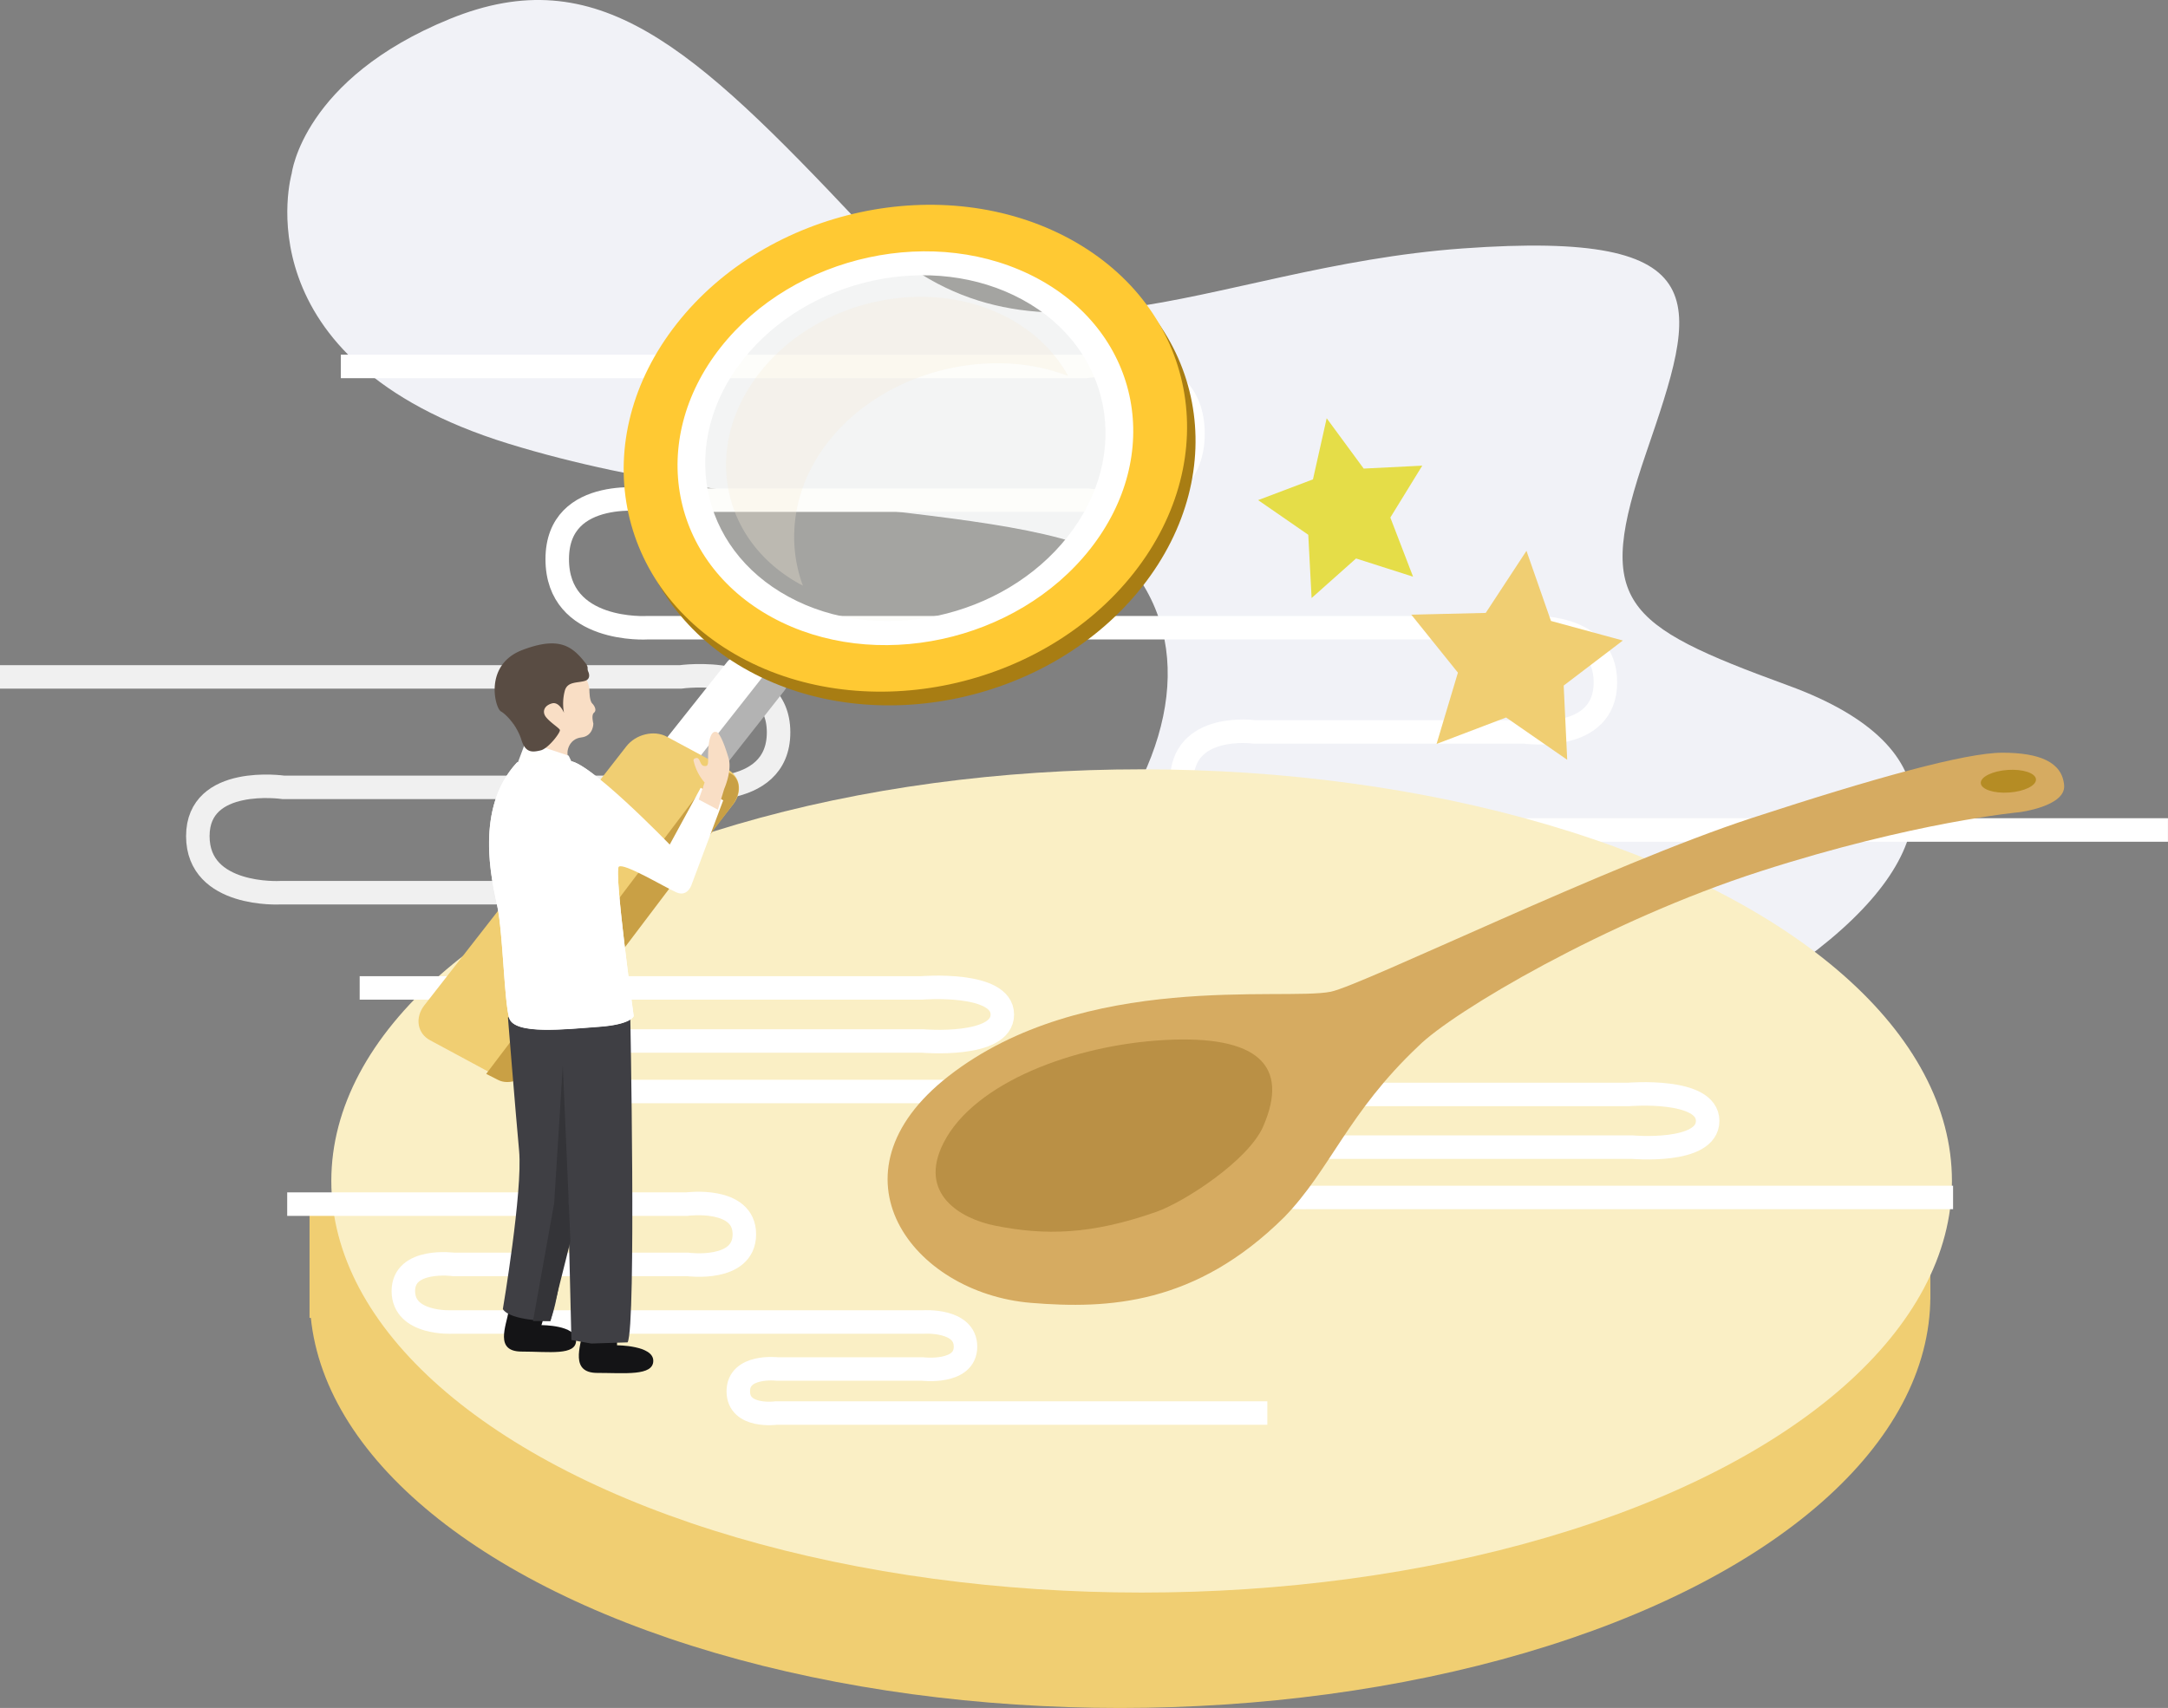 <svg xmlns="http://www.w3.org/2000/svg" viewBox="0 0 1106.86 872.19"><rect x="0" y="0" width="1106.86" height="872.19" fill="#808080" stroke="none"/><defs><style>.cls-1{fill:#f1f2f7;}.cls-2,.cls-3{fill:none;stroke-miterlimit:10;stroke-width:12px;}.cls-2{stroke:#fff;}.cls-3{stroke:#f0f0f0;}.cls-4{fill:#f0ce72;}.cls-5{fill:#faefc5;}.cls-6{fill:#fff;}.cls-7{fill:#b3b3b3;}.cls-8{fill:#a87d13;}.cls-9{fill:#f7f6ed;}.cls-10,.cls-9{opacity:0.3;isolation:isolate;}.cls-10{fill:#f4ead7;}.cls-11{fill:#c9a045;}.cls-12{fill:#ffc933;}.cls-13{fill:#141416;}.cls-14{fill:#3f3f44;}.cls-15{fill:#f9dec5;}.cls-16{fill:#fffffe;}.cls-17{fill:#343438;}.cls-18{fill:#594c43;}.cls-19{fill:#e5dd48;}.cls-20{fill:#d6ab61;}.cls-21{fill:#ba9045;}.cls-22{fill:#b58c24;}</style></defs><title>finder</title><g id="图层_4" data-name="图层 4"><path id="Path" class="cls-1" d="M163,180.41s-27.61,95.25,110.56,137.93,297.4,27.46,324.64,72.92,6.44,106.17-43.94,157.59S425.06,670.76,576.3,676.41s286.57-41.27,359.3-94.85,77.47-108.27-8.41-139.64-98.83-42.57-72.63-119,38.63-113.78-93.73-104.24S537,295,452.35,205.14,319,70.84,243.83,101.43,163,180.41,163,180.41Z" transform="translate(-14.07 -91.81)"/></g><g id="图层_1" data-name="图层 1"><path class="cls-2" d="M188.07,278.93H568.32s54.82-8.56,54.82,34.29-54,34-54,34H346.42s-47.86-7.8-47.86,30.14,46.07,35,46.07,35H793.71s40-3.24,40,27.9-41.18,25.32-41.18,25.32h-138s-37.14-5.23-37.14,25.33,35.91,24.74,35.91,24.74h467.61" transform="translate(-14.07 -91.81)"/><path class="cls-3" d="M14.07,437.48h347.4s50.1-7.1,50.1,28.3-49.3,28.1-49.3,28.1H158.77s-43.7-6.4-43.7,24.9,42.1,28.9,42.1,28.9h410.2" transform="translate(-14.07 -91.81)"/><g id="_1" data-name="1"><ellipse class="cls-4" cx="571.83" cy="661.99" rx="413.7" ry="210.2"/><rect class="cls-4" x="941.53" y="601.99" width="44" height="61.6"/><rect class="cls-4" x="158.03" y="611.39" width="44" height="61.6"/><ellipse class="cls-5" cx="582.85" cy="603.06" rx="413.7" ry="210.2"/></g><g id="_2-底座" data-name="2-底座"><path class="cls-2" d="M160.7,706.7h204s29.4-3.9,29.4,15.4-28.9,15.4-28.9,15.4H245.7S220,734,220,751.1s24.7,15.8,24.7,15.8H485.5s21.5-1.5,21.5,12.6-22,11.4-22,11.4H410.9S391,788.6,391,802.3s19.3,11.1,19.3,11.1H661.1" transform="translate(-14.07 -91.81)"/><path class="cls-2" d="M197.7,596.3H484.5s41.3-3.4,41.3,13.6-40.7,13.5-40.7,13.5h-168S281,620.3,281,635.3s34.8,13.9,34.8,13.9H654.5" transform="translate(-14.07 -91.81)"/><path class="cls-2" d="M566.1,650.7H845.6s40.3-3.4,40.3,13.5-38.6,13.4-38.6,13.4H683.5s-36.2-3.1-36.2,11.9,33.9,13.8,33.9,13.8h330" transform="translate(-14.07 -91.81)"/></g><g id="_2" data-name="2"><path class="cls-6" d="M412.1,443.8a5.42,5.42,0,0,0,1-1.8,127.85,127.85,0,0,1-25.6-14.1,10.61,10.61,0,0,0-2,1.7l-49.1,61.8c-2.3,2.9-1.7,6.7,1.5,8.4l15.1,8.1a8.37,8.37,0,0,0,10-2.2Z" transform="translate(-14.07 -91.81)"/><path class="cls-7" d="M414.6,444.4a7.81,7.81,0,0,0,1.1-2c-4-1.7-8-3.5-11.8-5.5l-54,68.6,5.8,3.2a8.07,8.07,0,0,0,10-2.2Z" transform="translate(-14.07 -91.81)"/><path class="cls-8" d="M564.7,220.9c-64.5-35.1-154.4-15.8-200.8,43.2s-31.8,135.3,32.6,170.4,154.4,15.8,200.8-43.2S629.2,256.1,564.7,220.9ZM412.6,414.1c-52.1-28.4-63.9-90.1-26.4-137.8s110.2-63.3,162.4-35,63.9,90.1,26.4,137.8S464.7,442.5,412.6,414.1Z" transform="translate(-14.07 -91.81)"/><path class="cls-9" d="M568.1,370.7c-36.5,46.4-107.2,61.6-157.9,34s-62.2-87.6-25.7-134,107.2-61.6,157.9-34S604.6,324.3,568.1,370.7Z" transform="translate(-14.07 -91.81)"/><path class="cls-10" d="M437.1,317.2c27.9-35.4,81.2-49.2,122.3-33.4-6.4-11.7-16.4-21.9-29.9-29.3-40.9-22.3-98-10-127.5,27.5s-20.2,85.9,20.7,108.2a8.26,8.26,0,0,1,1.3.7C415.3,367.5,419.1,340.1,437.1,317.2Z" transform="translate(-14.07 -91.81)"/><path class="cls-6" d="M550.1,226.9c-56.6-30.8-135.6-13.8-176.4,38s-28,118.8,28.7,149.6,135.6,13.8,176.4-38S606.8,257.7,550.1,226.9ZM416.6,396.5c-45.8-24.9-56.2-79.1-23.2-121s96.8-55.6,142.6-30.7,56.2,79.1,23.2,121S462.3,421.5,416.6,396.5Z" transform="translate(-14.07 -91.81)"/><path class="cls-4" d="M285.3,634.7c-4.9,6.3-14.2,8.5-20.7,5l-31-16.7c-6.5-3.5-7.8-11.5-2.9-17.8L333.8,473c4.9-6.3,14.2-8.5,20.7-5l31,16.7c6.5,3.5,7.8,11.5,2.9,17.8Z" transform="translate(-14.07 -91.81)"/><path class="cls-11" d="M386.9,486.7l-6.1-3.1L262.3,640.2l6.1,3.1c5.4,2.8,13.6-.1,18.4-6.5L387.9,503.1C392.7,496.8,392.2,489.4,386.9,486.7Z" transform="translate(-14.07 -91.81)"/><path class="cls-12" d="M560.4,213.9c-64.5-35.1-154.4-15.8-200.8,43.2s-31.8,135.3,32.6,170.4S546.6,443.3,593,384.3,624.8,249,560.4,213.9ZM408.3,407.1c-52.1-28.4-63.9-90.1-26.4-137.8s110.2-63.4,162.4-35,63.9,90.1,26.4,137.8S460.4,435.5,408.3,407.1Z" transform="translate(-14.07 -91.81)"/><path class="cls-13" d="M292.4,762.3l-1.9,6.2s17.7-.1,17.7,7.8-13.8,5.7-27.8,5.7-7.9-13-6.6-20.9S292.4,762.3,292.4,762.3Z" transform="translate(-14.07 -91.81)"/><path class="cls-13" d="M329.1,773.9v4.9s18.5,0,18.5,7.9-14.6,6.2-28.6,6.2-8.6-13.6-7.3-21.5S329.1,773.9,329.1,773.9Z" transform="translate(-14.07 -91.81)"/><path class="cls-14" d="M335.8,607.1s3.2,161.7-1.3,170.2l-18.5.6-10.2-1.8-1.9-79s-1.3,49.2-8.9,69.3c0,0-20.4,0-24.2-6.1,0,0,10.2-60.2,8.3-80.8s-5.7-68.1-5.7-68.1Z" transform="translate(-14.07 -91.81)"/><path class="cls-15" d="M307.1,429.7s8.1,8.6,7.9,15c0,0,0,4.9,1.4,6.3s2.4,3.7.9,4.8-.3,5.5-.3,5.5.1,6.4-6.2,7.1-8,7.6-6.5,10.2-20.9,5-20.9,5,2.5-8.2-.6-13.1-19.8-23.2-9.5-33.8S294.5,420.7,307.1,429.7Z" transform="translate(-14.07 -91.81)"/><polygon class="cls-16" points="290.33 385.89 268.43 378.59 264.23 389.79 292.23 389.79 290.33 385.89"/><path class="cls-6" d="M278.1,481.1s17.2,1.2,26.1-.6S356,523.1,356,523.1l15.8-29,11.5,6.4-15.9,42.4s-1.9,7.3-8,4.6-26.8-15.2-29.4-13.1,7.6,76.3,7.6,76.3-1,4.3-17.8,5.5-43.3,4.3-45.8-4.6-3.2-43.5-6-56.8C265.1,541.3,256.2,504.5,278.1,481.1Z" transform="translate(-14.07 -91.81)"/><path class="cls-6" d="M278.1,481.1s17.2,1.2,26.1-.6c2.8-.6,9.1,3.5,16.3,9.4a162.92,162.92,0,0,0,9.2,45.2c-1.4,8.1,7.9,75.5,7.9,75.5s-1,4.3-17.8,5.5-43.3,4.3-45.8-4.6-3.2-43.5-6-56.8S256.2,504.5,278.1,481.1Z" transform="translate(-14.07 -91.81)"/><polygon class="cls-17" points="287.33 544.19 291.23 633.89 281.03 674.59 272.13 674.59 282.93 614.39 287.33 544.19"/><path class="cls-18" d="M280.6,423.8c19.6-7.5,26.1-1.7,33.2,7.7h-.2c.9,1.2.1,1.7.8,3.3,0,0,1.9,3.8-2,4.8s-8.5.3-9.9,4.7a25.3,25.3,0,0,0-.5,11.4c.4,1.2-2-5.8-6.1-4.7s-5.2,4.4-3,7.1,6.4,5.3,7,6.4-5.9,9.6-9.8,10.5-7.7,1.6-9.8-5.3-7.5-12.9-10.5-14.6S261,431.4,280.6,423.8Z" transform="translate(-14.07 -91.81)"/><path class="cls-15" d="M368.2,480.4s-.5-1.2,1.4-1.5,1.8,3.6,3.7,4,2.3-.3,2.3-2.9c-.3-16.2,3.9-14.4,3.9-14.4s2.1-1.5,6.5,13.2c2,6.5-2.2,15.9-2.2,15.9l-3.2,10.6-9.8-5.2,3-8.7A25.44,25.44,0,0,1,368.2,480.4Z" transform="translate(-14.07 -91.81)"/><polygon class="cls-4" points="800.13 387.99 768.93 366.39 733.43 379.89 744.33 343.49 720.53 313.89 758.53 312.99 779.33 281.29 791.83 317.09 828.53 327.09 798.33 350.09 800.13 387.99"/><polygon class="cls-19" points="721.43 294.49 692.33 285.19 669.63 305.39 667.93 273.09 642.33 255.39 670.33 244.79 677.33 213.59 696.23 239.29 726.13 237.79 709.83 264.29 721.43 294.49"/></g></g><g id="图层_3" data-name="图层 3"><path class="cls-20" d="M693.5,598.24c-24,4.84-126.13-10.75-195.17,43.12-64.17,50.08-18.55,110.8,42.17,115.77,39.61,3.24,84,1,129.17-43.71C693.4,689,702.15,660.06,738.25,626c17.49-17.48,96.08-64,174.75-89.3s132.06-30.13,132.06-30.13,23.7-2.95,22.85-13.72c-1-12-12.78-16.66-31.55-16.66S971.3,489,908.5,509.52C836.35,533.07,709.42,595,693.5,598.24Z" transform="translate(-14.07 -91.81)"/><path class="cls-21" d="M608.56,622.91c-45.95,2.53-97.06,21.56-112.79,52.56-13.18,26,8.7,38.71,26.37,42.24,25.37,5.07,48.9,4.66,82.12-7C618.82,705.61,651.52,684.3,659,667,672.5,636,656.4,620.27,608.56,622.91Z" transform="translate(-14.07 -91.81)"/><ellipse class="cls-22" cx="1039.41" cy="490.82" rx="14.12" ry="5.78" transform="translate(-45.82 -17.99) rotate(-4.01)"/></g></svg>